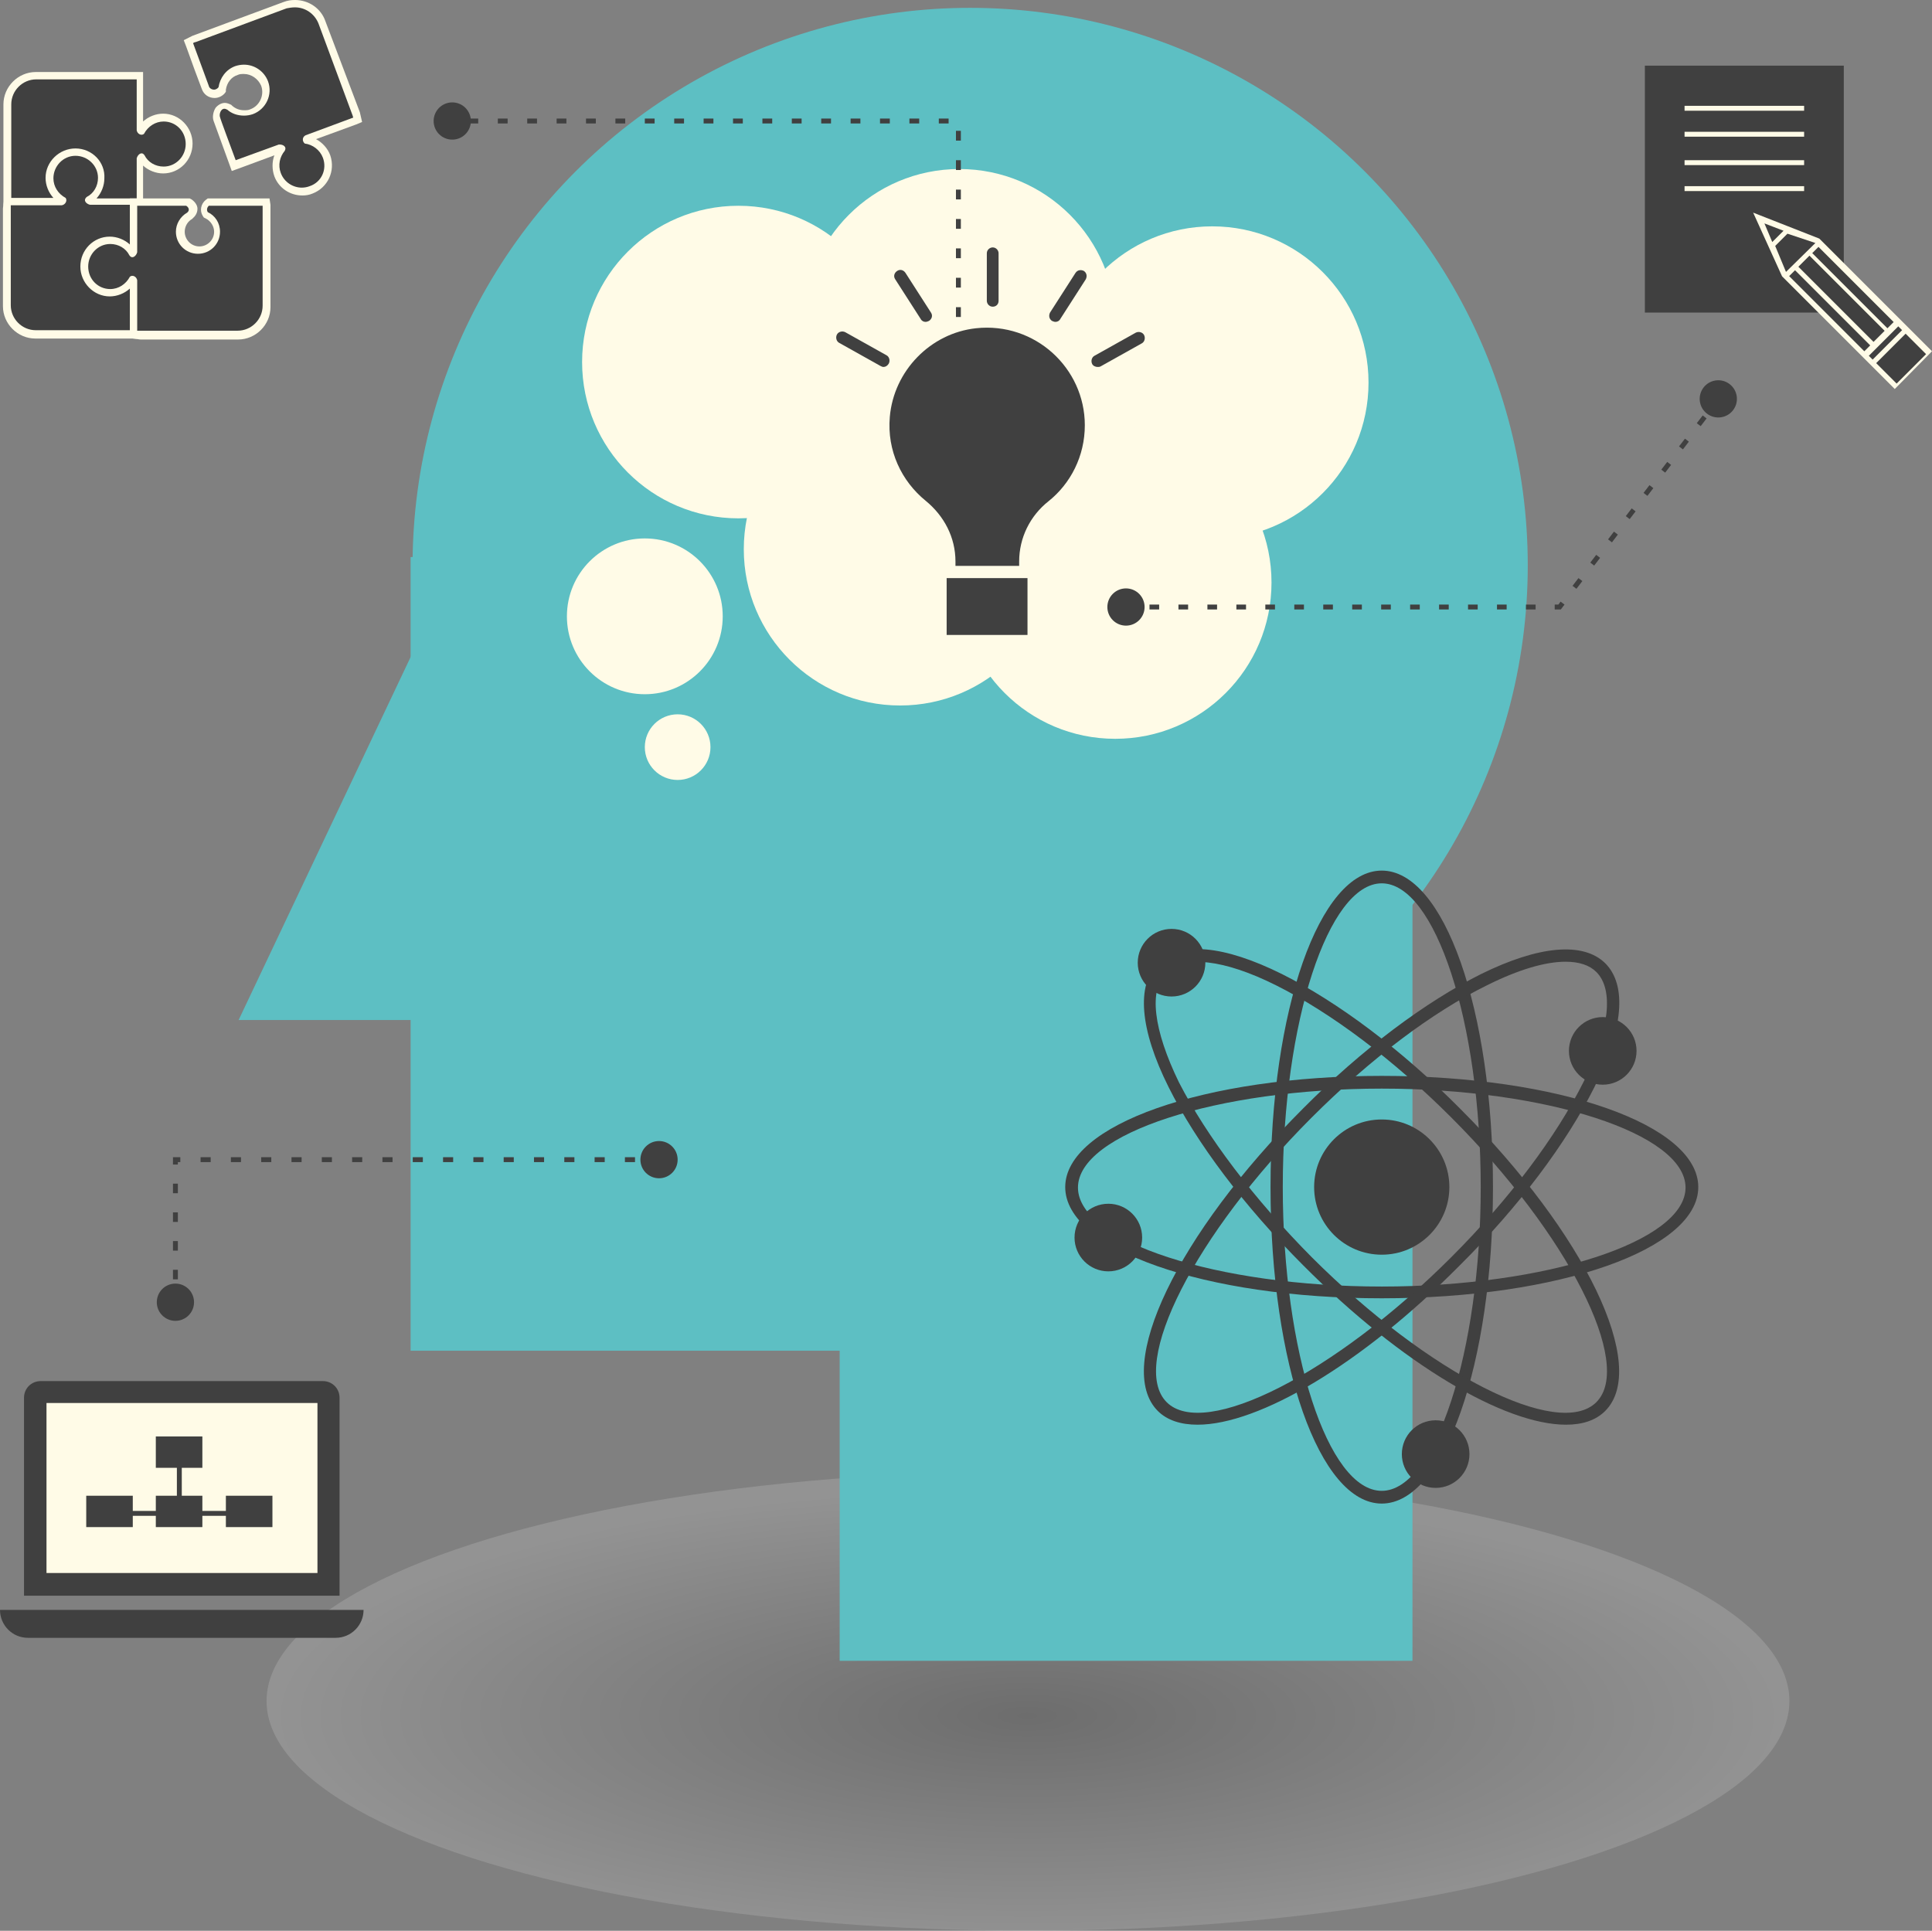 <?xml version="1.0" encoding="utf-8"?>
<!-- Generator: Adobe Illustrator 21.0.1, SVG Export Plug-In . SVG Version: 6.00 Build 0)  -->
<svg version="1.1" id="Layer_1" xmlns="http://www.w3.org/2000/svg" xmlns:xlink="http://www.w3.org/1999/xlink" x="0px" y="0px"
	 viewBox="0 0 394.3 394.1" style="enable-background:new 0 0 394.3 394.1;" xml:space="preserve">
<rect x="0" y="0" width="394.3" height="394.1" fill="#808080" stroke="none"/>
<style type="text/css">
	.st0{opacity:0.15;fill:url(#SVGID_1_);}
	.st1{fill:#5DBFC3;}
	.st2{fill:#FFFBE7;}
	.st3{fill:none;stroke:#404040;stroke-miterlimit:10;}
	.st4{fill:none;stroke:#404040;stroke-miterlimit:10;stroke-dasharray:1.989,3.979;}
	.st5{fill:none;stroke:#404040;stroke-miterlimit:10;stroke-dasharray:1.97,3.94;}
	.st6{fill:#404040;}
	.st7{fill:none;stroke:#404040;stroke-miterlimit:10;stroke-dasharray:2,4;}
	.st8{fill:none;stroke:#FFFBE7;stroke-miterlimit:10;}
	.st9{fill:none;stroke:#404040;stroke-miterlimit:10;stroke-dasharray:2.062,4.124;}
	.st10{fill:none;stroke:#404040;stroke-miterlimit:10;stroke-dasharray:1.953,3.906;}
</style>
<g>
	
		<radialGradient id="SVGID_1_" cx="349.048" cy="-12266.859" r="185.186" gradientTransform="matrix(0.839 0 0 0.253 -83.197 3453.716)" gradientUnits="userSpaceOnUse">
		<stop  offset="0" style="stop-color:#000000"/>
		<stop  offset="1" style="stop-color:#FFFFFF"/>
	</radialGradient>
	<ellipse class="st0" cx="209.8" cy="347.2" rx="155.4" ry="46.9"/>
	<g>
		<g>
			<circle class="st1" cx="198" cy="115.4" r="113.8"/>
			
				<rect x="171.3" y="91.2" transform="matrix(-1 4.490751e-11 -4.490751e-11 -1 459.568 430.192)" class="st1" width="116.9" height="247.7"/>
			<polygon class="st1" points="87.5,126.3 48.7,208.2 89.2,208.2 			"/>
		</g>
		<polygon class="st1" points="83.8,235.9 83.8,113.7 198,113.7 198,275.7 83.8,275.7 83.8,264.7 		"/>
	</g>
	<g>
		<circle class="st2" cx="150.7" cy="73.9" r="31.9"/>
		<circle class="st2" cx="195.8" cy="66.4" r="31.9"/>
		<circle class="st2" cx="247.4" cy="78.1" r="31.9"/>
		<circle class="st2" cx="227.6" cy="118.9" r="31.9"/>
		<circle class="st2" cx="183.7" cy="112.1" r="31.9"/>
		<circle class="st2" cx="131.6" cy="125.8" r="15.9"/>
		<circle class="st2" cx="138.3" cy="152.5" r="6.7"/>
	</g>
	<g>
		<g>
			<line class="st3" x1="350.9" y1="81.2" x2="350.3" y2="82"/>
			<line class="st4" x1="347.9" y1="85.1" x2="320.1" y2="121.5"/>
			<polyline class="st3" points="318.9,123.1 318.3,123.9 317.3,123.9 			"/>
			<line class="st5" x1="313.4" y1="123.9" x2="232.6" y2="123.9"/>
			<line class="st3" x1="230.6" y1="123.9" x2="229.6" y2="123.9"/>
			<g>
				
					<ellipse transform="matrix(0.606 -0.795 0.795 0.606 73.468 311.033)" class="st6" cx="350.8" cy="81.3" rx="3.8" ry="3.8"/>
			</g>
			<g>
				<circle class="st6" cx="229.8" cy="123.9" r="3.8"/>
			</g>
		</g>
	</g>
	<g>
		<g>
			<polyline class="st7" points="195.6,82.7 195.6,24.7 92.1,24.7 			"/>
			<g>
				<circle class="st6" cx="195.6" cy="82.5" r="3.8"/>
			</g>
			<g>
				<circle class="st6" cx="92.3" cy="24.7" r="3.8"/>
			</g>
		</g>
	</g>
	<g>
		<g>
			<path class="st6" d="M68.5,334.3H5.7c-3.2,0-5.7-2.6-5.7-5.7l0,0h74.2l0,0C74.2,331.7,71.7,334.3,68.5,334.3z"/>
			<path class="st6" d="M69.3,325.7H4.9v-40.4c0-1.9,1.5-3.4,3.4-3.4h57.6c1.9,0,3.4,1.5,3.4,3.4V325.7z"/>
			
				<rect x="19.7" y="276.1" transform="matrix(-1.836970e-16 1 -1 -1.836970e-16 340.889 266.67)" class="st2" width="34.7" height="55.3"/>
		</g>
		<g>
			<rect x="17.6" y="305.3" class="st6" width="9.5" height="6.4"/>
			<rect x="31.8" y="305.3" class="st6" width="9.5" height="6.4"/>
			<rect x="46.1" y="305.3" class="st6" width="9.5" height="6.4"/>
			<rect x="31.8" y="293.2" class="st6" width="9.5" height="6.4"/>
			<line class="st3" x1="36.6" y1="296.4" x2="36.6" y2="308.9"/>
			<line class="st3" x1="21.3" y1="308.9" x2="51.9" y2="308.9"/>
		</g>
	</g>
	<g>
		<g>
			<path class="st6" d="M221.4,86.8c0-11.7-10.2-21.1-22.2-19.8c-9.3,1-16.8,8.7-17.6,18.1c-0.6,6.9,2.4,13.1,7.3,17.1
				c3.8,3.1,6.1,7.5,6.1,12.4v0.9H208v-0.9c0-4.8,2.2-9.3,6-12.3C218.5,98.7,221.4,93.1,221.4,86.8z"/>
			<rect x="193.2" y="118" class="st6" width="16.5" height="11.6"/>
		</g>
		<path class="st6" d="M202.6,62.6c-0.7,0-1.2-0.6-1.2-1.2v-9.7c0-0.7,0.6-1.2,1.2-1.2c0.7,0,1.2,0.6,1.2,1.2v9.7
			C203.8,62.1,203.3,62.6,202.6,62.6z"/>
		<path class="st6" d="M215.4,65.7c-0.2,0-0.5-0.1-0.7-0.2c-0.6-0.4-0.7-1.1-0.4-1.7l5.2-8.1c0.4-0.6,1.1-0.7,1.7-0.4
			c0.6,0.4,0.7,1.1,0.4,1.7l-5.2,8.1C216.2,65.5,215.8,65.7,215.4,65.7z"/>
		<path class="st6" d="M224,74.9c-0.4,0-0.9-0.2-1.1-0.6c-0.3-0.6-0.1-1.4,0.5-1.7l8.4-4.7c0.6-0.3,1.4-0.1,1.7,0.5
			c0.3,0.6,0.1,1.4-0.5,1.7l-8.4,4.7C224.4,74.9,224.2,74.9,224,74.9z"/>
		<path class="st6" d="M188.9,65.7c-0.4,0-0.8-0.2-1-0.6l-5.2-8.1c-0.4-0.6-0.2-1.3,0.4-1.7c0.6-0.4,1.3-0.2,1.7,0.4l5.2,8.1
			c0.4,0.6,0.2,1.3-0.4,1.7C189.4,65.6,189.1,65.7,188.9,65.7z"/>
		<path class="st6" d="M180.3,74.9c-0.2,0-0.4-0.1-0.6-0.2l-8.4-4.7c-0.6-0.3-0.8-1.1-0.5-1.7c0.3-0.6,1.1-0.8,1.7-0.5l8.4,4.7
			c0.6,0.3,0.8,1.1,0.5,1.7C181.1,74.7,180.7,74.9,180.3,74.9z"/>
	</g>
	<g>
		<g>
			<rect x="335.7" y="13.4" class="st6" width="40.6" height="50.4"/>
		</g>
		<g>
			<polygon class="st2" points="363.7,56.4 386.7,79.4 394.3,71.7 371.3,48.7 357.8,43.4 			"/>
			<g>
				
					<rect x="372.6" y="52.5" transform="matrix(0.707 -0.707 0.707 0.707 64.599 282.668)" class="st6" width="1.7" height="21.7"/>
				
					<rect x="374.3" y="50.1" transform="matrix(0.707 -0.707 0.707 0.707 66.977 283.653)" class="st6" width="3.2" height="21.7"/>
				
					<rect x="377.3" y="47.8" transform="matrix(0.707 -0.707 0.707 0.707 69.313 284.621)" class="st6" width="1.8" height="21.7"/>
				<g>
					<polygon class="st6" points="364,47.1 360.1,45.6 361.7,49.4 					"/>
					<polygon class="st6" points="364.8,47.7 362.3,50.2 364.5,55.5 370.5,49.6 					"/>
				</g>
				
					<rect x="380.6" y="69.4" transform="matrix(0.707 -0.707 0.707 0.707 63.255 292.639)" class="st6" width="8.5" height="1.1"/>
				
					<rect x="383.8" y="70.2" transform="matrix(0.707 -0.707 0.707 0.707 61.93 295.836)" class="st6" width="8.5" height="5.9"/>
			</g>
		</g>
		<line class="st8" x1="343.8" y1="22.1" x2="368.2" y2="22.1"/>
		<line class="st8" x1="343.8" y1="27.4" x2="368.2" y2="27.4"/>
		<line class="st8" x1="343.8" y1="33.2" x2="368.2" y2="33.2"/>
		<line class="st8" x1="343.8" y1="38.5" x2="368.2" y2="38.5"/>
	</g>
	<g>
		<circle class="st6" cx="282" cy="242.3" r="13.8"/>
		<g>
			<path class="st6" d="M282,306.9c-12.7,0-22.7-28.4-22.7-64.6s10-64.6,22.7-64.6c12.7,0,22.7,28.4,22.7,64.6
				S294.7,306.9,282,306.9z M282,180.3c-10.9,0-20.2,28.4-20.2,62s9.2,62,20.2,62c10.9,0,20.2-28.4,20.2-62S292.9,180.3,282,180.3z"
				/>
		</g>
		<g>
			<path class="st6" d="M282,265c-36.2,0-64.6-10-64.6-22.7c0-12.7,28.4-22.7,64.6-22.7c36.2,0,64.6,10,64.6,22.7
				C346.6,255,318.2,265,282,265z M282,222.2c-33.6,0-62,9.2-62,20.2s28.4,20.2,62,20.2c33.6,0,62-9.2,62-20.2
				S315.6,222.2,282,222.2z"/>
		</g>
		<g>
			<path class="st6" d="M319.6,290.8c-12.5,0-33.5-12.3-53.6-32.5l0,0c-12.1-12.1-21.8-25-27.5-36.4c-5.9-11.8-6.6-20.8-2.2-25.3
				c4.5-4.5,13.4-3.7,25.3,2.2c11.4,5.7,24.4,15.4,36.4,27.5c25.6,25.6,38.6,52.7,29.6,61.7C325.7,289.9,323,290.8,319.6,290.8z
				 M267.7,256.6c23.8,23.8,50.4,37.3,58.1,29.6c7.7-7.7-5.8-34.3-29.6-58.1c-11.9-11.9-24.6-21.4-35.8-27
				c-10.6-5.3-18.8-6.2-22.4-2.6c-3.6,3.6-2.6,11.7,2.6,22.4C246.3,232,255.9,244.7,267.7,256.6L267.7,256.6z"/>
		</g>
		<g>
			<path class="st6" d="M244.4,290.8c-3.4,0-6.2-0.9-8.1-2.8c-9-9,4-36.1,29.6-61.7l0,0l0,0c12-12.1,25-21.8,36.4-27.5
				c11.8-5.8,20.8-6.6,25.3-2.2c4.5,4.5,3.7,13.4-2.2,25.3c-5.7,11.4-15.4,24.4-27.5,36.4C277.9,278.5,256.9,290.8,244.4,290.8z
				 M319.5,196.3c-4.1,0-9.6,1.6-16,4.8c-11.2,5.5-23.9,15.1-35.8,27l0,0c-23.8,23.8-37.3,50.4-29.6,58.1
				c7.7,7.7,34.3-5.8,58.1-29.6c11.9-11.9,21.4-24.6,27-35.8c5.3-10.6,6.2-18.8,2.6-22.4C324.4,197,322.3,196.3,319.5,196.3z"/>
		</g>
		<circle class="st6" cx="239.1" cy="196.5" r="6.9"/>
		<circle class="st6" cx="327.1" cy="214.5" r="6.9"/>
		<circle class="st6" cx="226.2" cy="252.6" r="6.9"/>
		<circle class="st6" cx="293" cy="296.8" r="6.9"/>
	</g>
	<g>
		<g>
			<path class="st6" d="M61.6,39.2c-2.2,0-4.2-1.4-5-3.5C56,34,56.4,32,57.5,30.6c0-0.1,0-0.1,0-0.1c0,0,0,0,0,0
				c-0.1,0-0.2-0.1-0.4-0.1l-9.4,3.5l-3.5-9.5c-0.2-0.6-0.1-1.5,0.3-2c0.3-0.4,0.8-0.7,1.3-0.7c0.3,0,0.6,0.1,1,0.3l0.1,0l0.1,0
				c0.8,0.7,1.8,1,2.9,1c0.5,0,1-0.1,1.5-0.3c2.3-0.9,3.5-3.4,2.6-5.7c-0.6-1.7-2.3-2.9-4.2-2.9c-0.5,0-1,0.1-1.5,0.3
				c-1.6,0.6-2.7,2-2.9,3.6l0,0.2l-0.1,0.2c-0.4,0.5-0.9,0.8-1.5,0.8c-0.8,0-1.6-0.5-1.9-1.3l-3.5-9.3L39,8.2
				c0.2-0.1,0.4-0.2,0.6-0.2l18.6-6.9c0.6-0.2,1.3-0.4,2-0.4c2.4,0,4.7,1.5,5.5,3.8l6.9,18.6c0.1,0.2,0.2,0.5,0.2,0.7l0.1,0.6
				l-10.3,3.8c0,0-0.1,0.1-0.1,0.2c0,0,0,0.1,0,0.1c1.9,0.3,3.4,1.6,4,3.4c1,2.7-0.4,5.8-3.1,6.8C62.9,39.1,62.3,39.2,61.6,39.2
				C61.6,39.2,61.6,39.2,61.6,39.2z"/>
			<path class="st2" d="M60.2,1.5c2.1,0,4,1.3,4.8,3.3l6.9,18.6c0.1,0.2,0.1,0.4,0.2,0.6l-9.7,3.6c-0.7,0.3-0.8,1.2-0.2,1.7
				c1.6,0.2,3.1,1.3,3.7,2.9c0.9,2.4-0.3,5-2.7,5.8c-0.5,0.2-1.1,0.3-1.6,0.3c-1.8,0-3.6-1.1-4.3-3c-0.6-1.6-0.2-3.3,0.8-4.5
				c0.5-0.9-0.4-1.3-1-1.3c-0.1,0-0.1,0-0.2,0l-8.8,3.2c-1.1-3-3.1-8.3-3.2-8.8c-0.2-0.5,0.1-1.7,0.9-1.7c0.2,0,0.4,0.1,0.6,0.2
				c0.9,0.8,2.1,1.2,3.4,1.2c0.6,0,1.2-0.1,1.8-0.3c2.7-1,4.1-4,3.1-6.7c-0.8-2.1-2.8-3.4-4.9-3.4c-0.6,0-1.2,0.1-1.8,0.3
				c-1.9,0.7-3.1,2.4-3.4,4.3c-0.2,0.3-0.6,0.5-0.9,0.5c-0.5,0-1-0.3-1.1-0.8c-0.3-0.8-2.3-6.3-3.2-8.7c0.2-0.1,0.3-0.2,0.5-0.2
				l18.6-6.9C59,1.6,59.6,1.5,60.2,1.5 M60.2,0c-0.8,0-1.5,0.1-2.3,0.4L39.3,7.3c-0.2,0.1-0.4,0.2-0.6,0.3l-1.2,0.6l0.5,1.3l1.7,4.7
				l1.5,4c0.4,1.1,1.4,1.8,2.6,1.8c0.8,0,1.6-0.4,2.1-1l0.2-0.3l0-0.4c0.2-1.4,1.1-2.6,2.4-3c0.4-0.2,0.8-0.2,1.3-0.2
				c1.5,0,2.9,1,3.5,2.4c0.7,1.9-0.3,4.1-2.2,4.8c-0.4,0.2-0.8,0.2-1.3,0.2c-0.9,0-1.7-0.3-2.4-0.9l-0.1-0.1l-0.1-0.1
				c-0.4-0.2-0.9-0.4-1.3-0.4c-0.7,0-1.4,0.4-1.9,1c-0.5,0.8-0.7,1.9-0.4,2.7l3.2,8.8l0.5,1.4l1.4-0.5l7.3-2.7
				C55.5,33,55.5,34.6,56,36c0.9,2.4,3.2,3.9,5.7,3.9c0.7,0,1.4-0.1,2.1-0.4c3.1-1.2,4.7-4.6,3.6-7.8c-0.5-1.4-1.6-2.6-2.9-3.3
				l8.2-3l1.2-0.5l-0.3-1.3c-0.1-0.3-0.1-0.6-0.2-0.8L66.4,4.3C65.5,1.7,63,0,60.2,0L60.2,0z"/>
		</g>
		<g>
			<g>
				<path class="st6" d="M1.6,42.5l-0.1-0.7c0-0.2,0-0.4,0-0.6V21.3c0-3.2,2.6-5.9,5.8-5.9h19.9c0.3,0,0.5,0,0.8,0.1l0.6,0.1v11
					c0,0.1,0.1,0.2,0.3,0.2c0,0,0,0,0,0c0.9-1.6,2.7-2.6,4.6-2.6c2.9,0,5.3,2.4,5.3,5.3c0,2.9-2.4,5.3-5.3,5.3c-1.9,0-3.6-1-4.6-2.6
					c0,0-0.1-0.1-0.1-0.1c0,0-0.1,0.2-0.2,0.4v10H1.6z"/>
				<path class="st2" d="M27.2,16.2c0.2,0,0.4,0,0.7,0v10.4c0.1,0.5,0.5,0.9,1,0.9c0.2,0,0.4-0.1,0.5-0.2c0.8-1.5,2.3-2.5,4-2.5
					c2.5,0,4.5,2,4.5,4.6c0,2.5-2,4.6-4.5,4.6c-1.7,0-3.2-0.9-3.9-2.3c-0.2-0.3-0.4-0.4-0.6-0.4c-0.5,0-0.9,0.6-1,1v9.4
					c-1.1,0-2.6,0-4.1,0c-2.5,0-5,0-5.3,0h-7c-0.4,0-2.1,0-4,0c-1.9,0-3.9,0-5.2,0c0-0.2,0-0.4,0-0.5V21.3c0-2.8,2.3-5.1,5.1-5.1
					H27.2 M27.2,14.7H7.3c-3.6,0-6.6,3-6.6,6.6v19.9c0,0.2,0,0.5,0,0.7l0.1,1.3h1.3h5.2h4h7h5.3h4.1h1.5v-1.5v-7.9
					c1.1,1,2.6,1.6,4.1,1.6c3.3,0,6-2.7,6-6.1c0-3.3-2.7-6.1-6-6.1c-1.5,0-3,0.6-4.1,1.6v-8.8v-1.3L28,14.7
					C27.8,14.7,27.5,14.7,27.2,14.7L27.2,14.7z"/>
			</g>
			<g>
				<path class="st6" d="M7.3,68.3c-3.2,0-5.9-2.6-5.9-5.8V42.6c0-0.3,0-0.5,0-0.8l0.1-0.7h11c0,0,0.1-0.1,0.2-0.2c0,0,0-0.1,0-0.1
					c-1.6-0.9-2.6-2.7-2.6-4.6c0-2.9,2.4-5.3,5.3-5.3s5.3,2.4,5.3,5.3c0,1.9-1,3.6-2.6,4.6c0,0-0.1,0.1-0.1,0.1c0,0,0.2,0.1,0.4,0.2
					h10.1v27l-0.7,0.1c-0.2,0-0.4,0-0.6,0H7.3z"/>
				<path class="st2" d="M15.4,31.8c2.5,0,4.6,2,4.6,4.5c0,1.7-0.9,3.2-2.3,3.9c-0.9,0.8,0.1,1.5,0.7,1.6h9.4c0,1.1,0,2.6,0,4.1
					c0,2.5,0,5,0,5.3v7c0,0.4,0,2.1,0,4c0,1.9,0,3.9,0,5.2c-0.2,0-0.4,0-0.5,0H7.3c-2.8,0-5.1-2.3-5.1-5.1V42.6c0-0.2,0-0.4,0-0.7
					h10.4c0.7-0.1,1.2-0.9,0.8-1.5c-1.5-0.8-2.5-2.3-2.5-4C10.9,33.9,12.9,31.8,15.4,31.8 M15.4,30.3c-3.3,0-6.1,2.7-6.1,6
					c0,1.5,0.6,3,1.6,4.1H2.2H0.9l-0.2,1.3c0,0.3-0.1,0.6-0.1,0.9v19.9c0,3.6,3,6.6,6.6,6.6h19.9c0.2,0,0.5,0,0.7,0l1.3-0.1v-1.3
					v-5.2v-4v-7V46V42v-1.5h-1.5h-7.9c1-1.1,1.6-2.6,1.6-4.1C21.5,33.1,18.8,30.3,15.4,30.3L15.4,30.3z"/>
			</g>
			<g>
				<path class="st6" d="M28.7,68.3c-0.3,0-0.5,0-0.8-0.1l-0.6-0.1v-11c0-0.1-0.1-0.2-0.3-0.2c0,0,0,0,0,0c-0.9,1.6-2.7,2.6-4.6,2.6
					c-2.9,0-5.3-2.4-5.3-5.3c0-2.9,2.4-5.3,5.3-5.3c1.9,0,3.6,1,4.6,2.6c0,0,0.1,0.1,0.1,0.1c0,0,0.1-0.2,0.2-0.4v-10h11l0.2,0.1
					c0.5,0.3,0.8,0.8,0.9,1.3c0,0.3-0.1,0.8-0.6,1.3l-0.1,0l-0.1,0c-1.2,0.7-1.9,1.9-1.9,3.3c0,2.1,1.7,3.8,3.8,3.8
					c2.1,0,3.8-1.7,3.8-3.8c0-1.4-0.8-2.7-2.1-3.4L42,43.9l-0.1-0.2c-0.5-0.8-0.3-1.8,0.4-2.3l0.2-0.2h11.8l0.1,0.7
					c0,0.2,0,0.4,0,0.6v19.9c0,3.2-2.6,5.9-5.8,5.9H28.7z"/>
				<path class="st2" d="M53.6,42c0,0.2,0,0.4,0,0.5v19.9c0,2.8-2.3,5.1-5.1,5.1H28.7c-0.2,0-0.4,0-0.7,0V57.2
					c-0.1-0.5-0.5-0.9-1-0.9c-0.2,0-0.4,0.1-0.5,0.2c-0.8,1.5-2.3,2.5-4,2.5c-2.5,0-4.5-2-4.5-4.6c0-2.5,2-4.6,4.5-4.6
					c1.7,0,3.2,0.9,3.9,2.3c0.2,0.3,0.4,0.4,0.6,0.4c0.5,0,0.9-0.6,1-1V42c1.1,0,2.6,0,4.1,0c2.5,0,5,0,5.3,0H38
					c0.5,0.3,0.8,0.9,0.2,1.4c-1.4,0.8-2.3,2.3-2.3,3.9c0,2.5,2,4.5,4.5,4.5s4.5-2,4.5-4.5c0-1.8-1-3.3-2.5-4
					c-0.3-0.5-0.1-1,0.2-1.3h1.6c0.4,0,2.1,0,4,0C50.3,42,52.3,42,53.6,42 M55,40.5h-1.3h-5.2h-4h-1.6h-0.5l-0.4,0.3
					c-1,0.8-1.3,2.2-0.6,3.3l0.2,0.3l0.4,0.2c1,0.5,1.7,1.6,1.7,2.7c0,1.7-1.4,3-3,3c-1.7,0-3-1.4-3-3c0-1.1,0.6-2.1,1.5-2.6
					l0.1-0.1l0.1-0.1c0.8-0.7,0.9-1.5,0.9-1.9c0-0.7-0.5-1.4-1.2-1.9l-0.4-0.2H38h-0.6h-5.3H28h-1.5V42v7.9c-1.1-1-2.6-1.6-4.1-1.6
					c-3.3,0-6,2.7-6,6.1c0,3.3,2.7,6.1,6,6.1c1.5,0,3-0.6,4.1-1.6v8.8v1.3l1.3,0.2c0.3,0,0.6,0.1,0.9,0.1h19.9c3.6,0,6.6-3,6.6-6.6
					V42.5c0-0.2,0-0.5,0-0.7L55,40.5L55,40.5z"/>
			</g>
		</g>
	</g>
	<g>
		<g>
			<line class="st3" x1="134.7" y1="236.7" x2="133.7" y2="236.7"/>
			<line class="st9" x1="129.6" y1="236.7" x2="38.8" y2="236.7"/>
			<polyline class="st3" points="36.8,236.7 35.8,236.7 35.8,237.7 			"/>
			<line class="st10" x1="35.8" y1="241.6" x2="35.8" y2="263.1"/>
			<line class="st3" x1="35.8" y1="265" x2="35.8" y2="266"/>
			<g>
				<circle class="st6" cx="134.5" cy="236.7" r="3.8"/>
			</g>
			<g>
				<circle class="st6" cx="35.8" cy="265.8" r="3.8"/>
			</g>
		</g>
	</g>
</g>
</svg>
